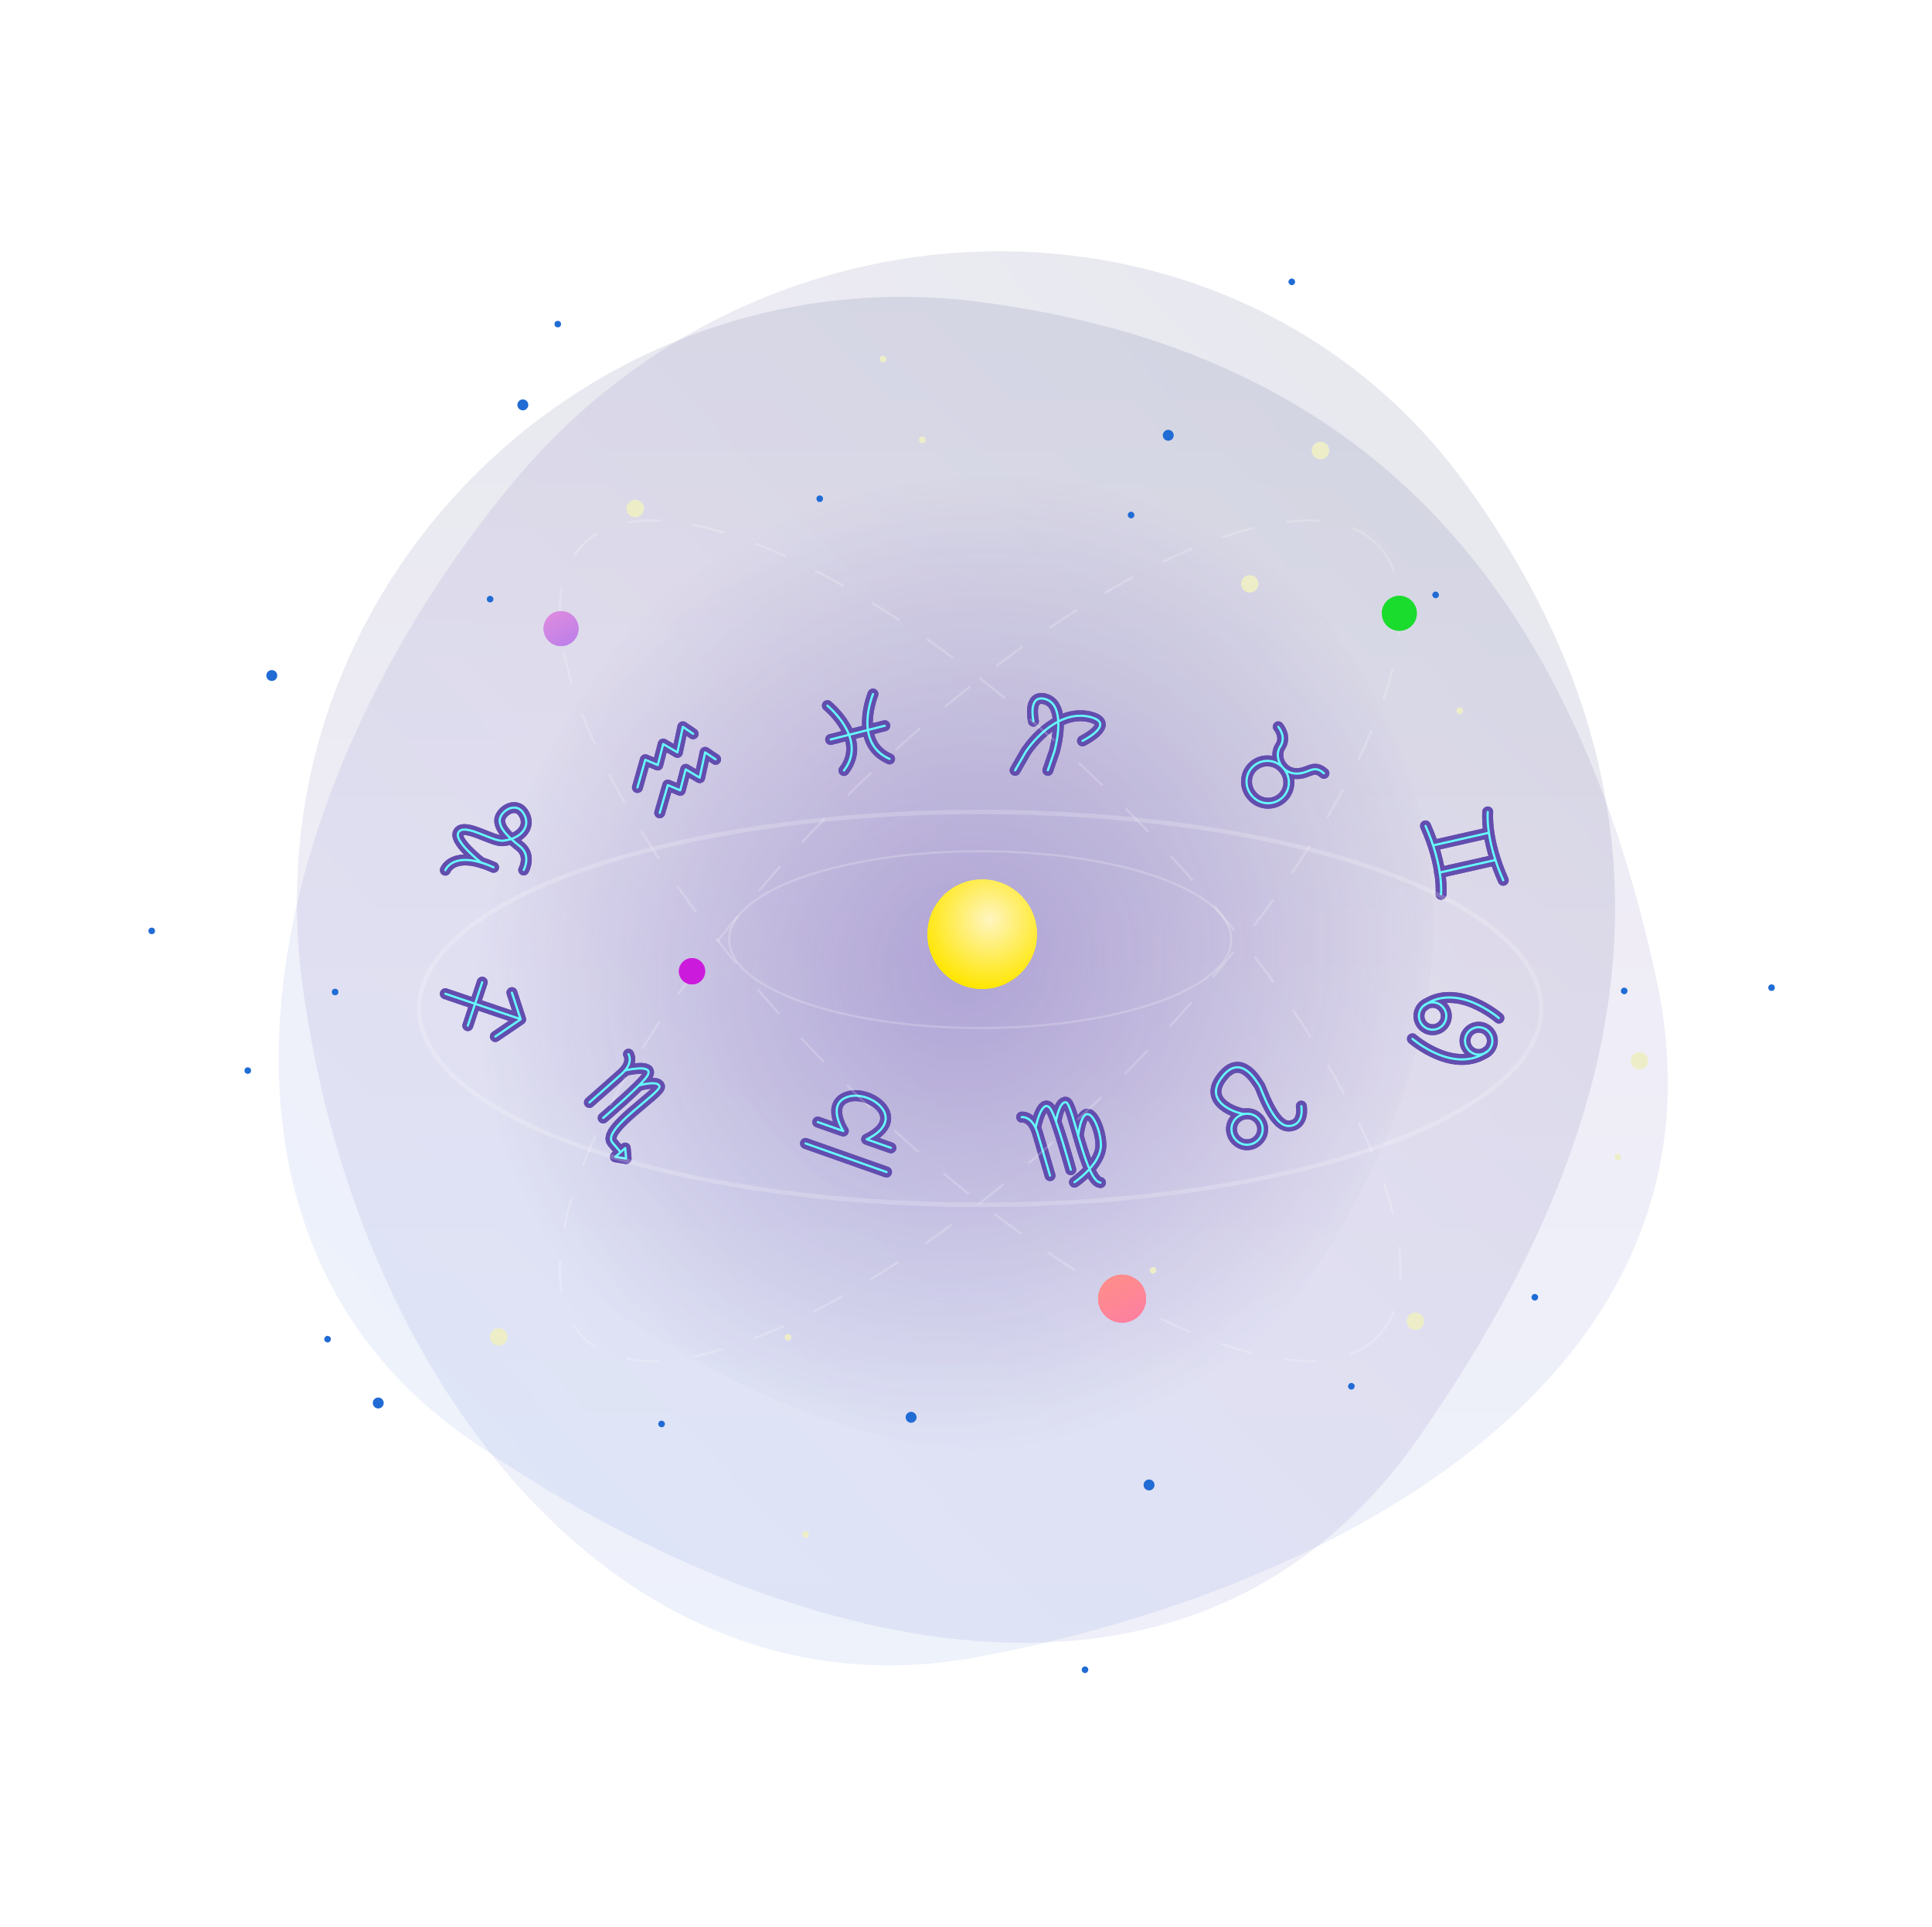 <svg width="885" height="883" viewBox="0 0 885 883" fill="none" xmlns="http://www.w3.org/2000/svg">
<path opacity="0.1" d="M758.774 448.67C797.393 628.089 614.772 727.62 448.514 759.052C282.256 790.483 161.163 629.398 138.254 448.67C115.345 267.941 270.475 115.369 448.514 138.288C626.553 161.206 720.155 269.25 758.774 448.67Z" fill="url(#paint0_linear)"/>
<path opacity="0.1" d="M649.765 658.776C542.92 811.859 347.189 752.932 212.758 657.771C78.328 562.61 116.459 364.245 234.779 221.319C353.099 78.392 569.665 80.732 671.786 222.323C773.906 363.915 756.61 505.693 649.765 658.776Z" fill="url(#paint1_linear)"/>
<path opacity="0.4" d="M591.679 597.89C514.799 708.04 373.962 665.639 277.233 597.167C180.504 528.694 207.942 385.962 293.078 283.119C378.215 180.277 534.044 181.961 607.524 283.842C681.004 385.724 668.559 487.74 591.679 597.89Z" fill="url(#paint2_radial)"/>
<path d="M374.6 514.083L386.3 518.183C386.3 518.183 378.2 505.683 388.5 502.483C398.8 499.283 416.4 512.683 397 521.983L408.1 525.883" stroke="#634DAE" stroke-width="5" stroke-miterlimit="10" stroke-linecap="round" stroke-linejoin="round"/>
<path d="M369 523.883L406.1 536.983" stroke="#634DAE" stroke-width="5" stroke-miterlimit="10" stroke-linecap="round" stroke-linejoin="round"/>
<path d="M587.55 365.3C583.75 369 577.55 368.9 573.85 365C570.05 361.1 570.05 355 573.85 351.3C577.65 347.6 583.85 347.7 587.55 351.6C591.35 355.5 591.35 361.6 587.55 365.3Z" stroke="#634DAE" stroke-width="5" stroke-miterlimit="10" stroke-linecap="round" stroke-linejoin="round"/>
<path d="M585.55 333C585.55 333 589.45 337.5 586.45 342C583.45 346.5 586.75 353.9 593.15 354.4C599.55 354.9 601.45 349.8 606.45 354.3" stroke="#634DAE" stroke-width="5" stroke-miterlimit="10" stroke-linecap="round" stroke-linejoin="round"/>
<path d="M473.4 330.422C473.4 330.422 470.7 318.222 478.6 320.222C486.5 322.222 485.5 334.822 483 344.222L480 352.922" stroke="#634DAE" stroke-width="5" stroke-miterlimit="10" stroke-linecap="round" stroke-linejoin="round"/>
<path d="M495.873 339.438C495.873 339.438 511.472 331.622 499.448 328.496C487.261 325.369 475.887 335.628 469.875 344.421L465 352.922" stroke="#634DAE" stroke-width="5" stroke-miterlimit="10" stroke-linecap="round" stroke-linejoin="round"/>
<path d="M379 323.3C379 323.3 397.8 338.5 386.6 353" stroke="#634DAE" stroke-width="5" stroke-miterlimit="10" stroke-linecap="round" stroke-linejoin="round"/>
<path d="M399.9 318C399.9 318 390.6 340.4 407.5 347.7" stroke="#634DAE" stroke-width="5" stroke-miterlimit="10" stroke-linecap="round" stroke-linejoin="round"/>
<path d="M380.5 338.8L405.3 332.5" stroke="#634DAE" stroke-width="5" stroke-miterlimit="10" stroke-linecap="round" stroke-linejoin="round"/>
<path d="M681.5 372C681.5 372 680.2 384.5 688.6 403.3" stroke="#634DAE" stroke-width="5" stroke-miterlimit="10" stroke-linecap="round" stroke-linejoin="round"/>
<path d="M660.1 409.7C660.1 409.7 661.4 397.2 653 378.4" stroke="#634DAE" stroke-width="5" stroke-miterlimit="10" stroke-linecap="round" stroke-linejoin="round"/>
<path d="M681.8 381.6L656.6 387.3" stroke="#634DAE" stroke-width="5" stroke-miterlimit="10" stroke-linecap="round" stroke-linejoin="round"/>
<path d="M684.7 394.1L659.4 399.8" stroke="#634DAE" stroke-width="5" stroke-miterlimit="10" stroke-linecap="round" stroke-linejoin="round"/>
<path d="M662.3 467.15C661.4 470.45 658 472.45 654.6 471.55C651.3 470.65 649.3 467.25 650.2 463.85C651.1 460.55 654.5 458.55 657.9 459.45C661.3 460.45 663.2 463.85 662.3 467.15Z" stroke="#634DAE" stroke-width="5" stroke-miterlimit="10" stroke-linecap="round" stroke-linejoin="round"/>
<path d="M686.6 466.45C686.6 466.45 667.3 449.65 652.1 460.85" stroke="#634DAE" stroke-width="5" stroke-miterlimit="10" stroke-linecap="round" stroke-linejoin="round"/>
<path d="M671.3 475.25C672.2 471.95 675.6 469.95 679 470.85C682.3 471.75 684.3 475.15 683.4 478.55C682.5 481.85 679.1 483.85 675.7 482.95C672.4 481.95 670.4 478.55 671.3 475.25Z" stroke="#634DAE" stroke-width="5" stroke-miterlimit="10" stroke-linecap="round" stroke-linejoin="round"/>
<path d="M647 475.95C647 475.95 666.3 492.75 681.5 481.55" stroke="#634DAE" stroke-width="5" stroke-miterlimit="10" stroke-linecap="round" stroke-linejoin="round"/>
<path d="M575.706 511.786C578.806 514.286 579.306 518.786 576.806 521.786C574.306 524.886 569.806 525.386 566.806 522.886C563.706 520.386 563.206 515.886 565.706 512.886C568.206 509.886 572.706 509.386 575.706 511.786Z" stroke="#634DAE" stroke-width="5" stroke-miterlimit="10" stroke-linecap="round" stroke-linejoin="round"/>
<path d="M596.106 506.786C596.106 506.786 597.706 515.586 590.406 515.886C583.106 516.186 577.706 498.186 576.806 497.186C575.906 496.186 568.506 481.786 559.606 493.686C550.606 505.486 567.606 510.386 570.106 510.386" stroke="#634DAE" stroke-width="5" stroke-miterlimit="10" stroke-linecap="round" stroke-linejoin="round"/>
<path d="M468 511.82C468 511.82 472.8 511.12 475.2 518.92C477.5 526.72 481 538.62 481 538.62" stroke="#634DAE" stroke-width="5" stroke-miterlimit="10" stroke-linecap="round" stroke-linejoin="round"/>
<path d="M490.5 535.92C490.5 535.92 483.8 511.72 481.2 508.02C477.3 502.52 474.4 516.52 474.4 516.52" stroke="#634DAE" stroke-width="5" stroke-miterlimit="10" stroke-linecap="round" stroke-linejoin="round"/>
<path d="M483.7 513.72C483.7 513.72 485.2 504.52 488.3 505.02C491.4 505.52 497.3 541.32 504.1 541.82" stroke="#634DAE" stroke-width="5" stroke-miterlimit="10" stroke-linecap="round" stroke-linejoin="round"/>
<path d="M492.2 541.62C492.2 541.62 504.1 533.72 504.3 524.82C504.4 515.92 496.6 500.02 493.9 520.32" stroke="#634DAE" stroke-width="5" stroke-miterlimit="10" stroke-linecap="round" stroke-linejoin="round"/>
<path d="M287.9 483C287.9 483 290.5 486.9 284.7 492.1C278.9 497.3 270 505.1 270 505.1" stroke="#634DAE" stroke-width="5" stroke-miterlimit="10" stroke-linecap="round" stroke-linejoin="round"/>
<path d="M276.3 512.2C276.3 512.2 294.5 496.6 296.6 492.8C299.8 487.2 286.5 490.4 286.5 490.4" stroke="#634DAE" stroke-width="5" stroke-miterlimit="10" stroke-linecap="round" stroke-linejoin="round"/>
<path d="M292.7 497.3C292.7 497.3 301.3 494.8 302.1 497.7C302.9 500.6 275.8 517.3 280.4 523.3L284.3 527.9" stroke="#634DAE" stroke-width="5" stroke-miterlimit="10" stroke-linecap="round" stroke-linejoin="round"/>
<path d="M286.4 526L281.9 530L286.8 530.8L286.4 526Z" fill="white" stroke="#634DAE" stroke-width="5" stroke-miterlimit="10" stroke-linecap="round" stroke-linejoin="round"/>
<path d="M204 455.3L237.5 466.6" stroke="#634DAE" stroke-width="5" stroke-miterlimit="10" stroke-linecap="round" stroke-linejoin="round"/>
<path d="M220.9 450L214.3 469.9" stroke="#634DAE" stroke-width="5" stroke-miterlimit="10" stroke-linecap="round" stroke-linejoin="round"/>
<path d="M234.5 454.8L238.5 467L226.9 474.9" stroke="#634DAE" stroke-width="5" stroke-miterlimit="10" stroke-linecap="round" stroke-linejoin="round"/>
<path d="M204 398.673C204 398.673 207.6 389.073 226.1 397.373" stroke="#634DAE" stroke-width="5" stroke-miterlimit="10" stroke-linecap="round" stroke-linejoin="round"/>
<path d="M239.9 398.573C239.9 398.573 243.5 392.073 238.2 387.773C232.8 383.473 229.2 380.073 228.9 376.173C228.6 372.173 236 366.773 239.7 372.473C243.5 378.173 239.1 384.273 230.4 385.173C225.7 385.673 213.3 377.273 210.2 381.073C207 384.873 220.5 395.273 220.5 395.273" stroke="#634DAE" stroke-width="5" stroke-miterlimit="10" stroke-linecap="round" stroke-linejoin="round"/>
<path d="M292 360.8L295.6 348.1L301.3 350.5L303.8 340.9L310.3 344.7L312.8 333L317.5 336.2" stroke="#634DAE" stroke-width="5" stroke-miterlimit="10" stroke-linecap="round" stroke-linejoin="round"/>
<path d="M302.2 372.4L305.9 359.7L311.6 362.1L314.1 352.5L320.5 356.3L323 344.7L327.8 347.9" stroke="#634DAE" stroke-width="5" stroke-miterlimit="10" stroke-linecap="round" stroke-linejoin="round"/>
<g filter="url(#filter0_f)">
<path d="M374.6 514.083L386.3 518.183C386.3 518.183 378.2 505.683 388.5 502.483C398.8 499.283 416.4 512.683 397 521.983L408.1 525.883M369 523.883L406.1 536.983M585.55 333C585.55 333 589.45 337.5 586.45 342C583.45 346.5 586.75 353.9 593.15 354.4C599.55 354.9 601.45 349.8 606.45 354.3M473.4 330.422C473.4 330.422 470.7 318.222 478.6 320.222C486.5 322.222 485.5 334.822 483 344.222L480 352.922M495.873 339.438C495.873 339.438 511.472 331.622 499.448 328.496C487.261 325.369 475.887 335.628 469.875 344.421L465 352.922M379 323.3C379 323.3 397.8 338.5 386.6 353M399.9 318C399.9 318 390.6 340.4 407.5 347.7M380.5 338.8L405.3 332.5M681.5 372C681.5 372 680.2 384.5 688.6 403.3M660.1 409.7C660.1 409.7 661.4 397.2 653 378.4M681.8 381.6L656.6 387.3M684.7 394.1L659.4 399.8M686.6 466.45C686.6 466.45 667.3 449.65 652.1 460.85M647 475.95C647 475.95 666.3 492.75 681.5 481.55M596.106 506.786C596.106 506.786 597.706 515.586 590.406 515.886C583.106 516.186 577.706 498.186 576.806 497.186C575.906 496.186 568.506 481.786 559.606 493.686C550.606 505.486 567.606 510.386 570.106 510.386M468 511.82C468 511.82 472.8 511.12 475.2 518.92C477.5 526.72 481 538.62 481 538.62M490.5 535.92C490.5 535.92 483.8 511.72 481.2 508.02C477.3 502.52 474.4 516.52 474.4 516.52M483.7 513.72C483.7 513.72 485.2 504.52 488.3 505.02C491.4 505.52 497.3 541.32 504.1 541.82M492.2 541.62C492.2 541.62 504.1 533.72 504.3 524.82C504.4 515.92 496.6 500.02 493.9 520.32M287.9 483C287.9 483 290.5 486.9 284.7 492.1C278.9 497.3 270 505.1 270 505.1M276.3 512.2C276.3 512.2 294.5 496.6 296.6 492.8C299.8 487.2 286.5 490.4 286.5 490.4M292.7 497.3C292.7 497.3 301.3 494.8 302.1 497.7C302.9 500.6 275.8 517.3 280.4 523.3L284.3 527.9M204 455.3L237.5 466.6M220.9 450L214.3 469.9M234.5 454.8L238.5 467L226.9 474.9M204 398.673C204 398.673 207.6 389.073 226.1 397.373M239.9 398.573C239.9 398.573 243.5 392.073 238.2 387.773C232.8 383.473 229.2 380.073 228.9 376.173C228.6 372.173 236 366.773 239.7 372.473C243.5 378.173 239.1 384.273 230.4 385.173C225.7 385.673 213.3 377.273 210.2 381.073C207 384.873 220.5 395.273 220.5 395.273M292 360.8L295.6 348.1L301.3 350.5L303.8 340.9L310.3 344.7L312.8 333L317.5 336.2M302.2 372.4L305.9 359.7L311.6 362.1L314.1 352.5L320.5 356.3L323 344.7L327.8 347.9M587.55 365.3C583.75 369 577.55 368.9 573.85 365C570.05 361.1 570.05 355 573.85 351.3C577.65 347.6 583.85 347.7 587.55 351.6C591.35 355.5 591.35 361.6 587.55 365.3ZM662.3 467.15C661.4 470.45 658 472.45 654.6 471.55C651.3 470.65 649.3 467.25 650.2 463.85C651.1 460.55 654.5 458.55 657.9 459.45C661.3 460.45 663.2 463.85 662.3 467.15ZM671.3 475.25C672.2 471.95 675.6 469.95 679 470.85C682.3 471.75 684.3 475.15 683.4 478.55C682.5 481.85 679.1 483.85 675.7 482.95C672.4 481.95 670.4 478.55 671.3 475.25ZM575.706 511.786C578.806 514.286 579.306 518.786 576.806 521.786C574.306 524.886 569.806 525.386 566.806 522.886C563.706 520.386 563.206 515.886 565.706 512.886C568.206 509.886 572.706 509.386 575.706 511.786ZM286.4 526L281.9 530L286.8 530.8L286.4 526Z" stroke="#634DAE" stroke-width="5" stroke-miterlimit="10" stroke-linecap="round" stroke-linejoin="round"/>
</g>
<path d="M374.6 514.083L386.3 518.183C386.3 518.183 378.2 505.683 388.5 502.483C398.8 499.283 416.4 512.683 397 521.983L408.1 525.883M369 523.883L406.1 536.983M585.55 333C585.55 333 589.45 337.5 586.45 342C583.45 346.5 586.75 353.9 593.15 354.4C599.55 354.9 601.45 349.8 606.45 354.3M473.4 330.422C473.4 330.422 470.7 318.222 478.6 320.222C486.5 322.222 485.5 334.822 483 344.222L480 352.922M495.873 339.438C495.873 339.438 511.472 331.622 499.448 328.496C487.261 325.369 475.887 335.628 469.875 344.421L465 352.922M379 323.3C379 323.3 397.8 338.5 386.6 353M399.9 318C399.9 318 390.6 340.4 407.5 347.7M380.5 338.8L405.3 332.5M681.5 372C681.5 372 680.2 384.5 688.6 403.3M660.1 409.7C660.1 409.7 661.4 397.2 653 378.4M681.8 381.6L656.6 387.3M684.7 394.1L659.4 399.8M686.6 466.45C686.6 466.45 667.3 449.65 652.1 460.85M647 475.95C647 475.95 666.3 492.75 681.5 481.55M596.106 506.786C596.106 506.786 597.706 515.586 590.406 515.886C583.106 516.186 577.706 498.186 576.806 497.186C575.906 496.186 568.506 481.786 559.606 493.686C550.606 505.486 567.606 510.386 570.106 510.386M468 511.82C468 511.82 472.8 511.12 475.2 518.92C477.5 526.72 481 538.62 481 538.62M490.5 535.92C490.5 535.92 483.8 511.72 481.2 508.02C477.3 502.52 474.4 516.52 474.4 516.52M483.7 513.72C483.7 513.72 485.2 504.52 488.3 505.02C491.4 505.52 497.3 541.32 504.1 541.82M492.2 541.62C492.2 541.62 504.1 533.72 504.3 524.82C504.4 515.92 496.6 500.02 493.9 520.32M287.9 483C287.9 483 290.5 486.9 284.7 492.1C278.9 497.3 270 505.1 270 505.1M276.3 512.2C276.3 512.2 294.5 496.6 296.6 492.8C299.8 487.2 286.5 490.4 286.5 490.4M292.7 497.3C292.7 497.3 301.3 494.8 302.1 497.7C302.9 500.6 275.8 517.3 280.4 523.3L284.3 527.9M204 455.3L237.5 466.6M220.9 450L214.3 469.9M234.5 454.8L238.5 467L226.9 474.9M204 398.673C204 398.673 207.6 389.073 226.1 397.373M239.9 398.573C239.9 398.573 243.5 392.073 238.2 387.773C232.8 383.473 229.2 380.073 228.9 376.173C228.6 372.173 236 366.773 239.7 372.473C243.5 378.173 239.1 384.273 230.4 385.173C225.7 385.673 213.3 377.273 210.2 381.073C207 384.873 220.5 395.273 220.5 395.273M292 360.8L295.6 348.1L301.3 350.5L303.8 340.9L310.3 344.7L312.8 333L317.5 336.2M302.2 372.4L305.9 359.7L311.6 362.1L314.1 352.5L320.5 356.3L323 344.7L327.8 347.9M587.55 365.3C583.75 369 577.55 368.9 573.85 365C570.05 361.1 570.05 355 573.85 351.3C577.65 347.6 583.85 347.7 587.55 351.6C591.35 355.5 591.35 361.6 587.55 365.3ZM662.3 467.15C661.4 470.45 658 472.45 654.6 471.55C651.3 470.65 649.3 467.25 650.2 463.85C651.1 460.55 654.5 458.55 657.9 459.45C661.3 460.45 663.2 463.85 662.3 467.15ZM671.3 475.25C672.2 471.95 675.6 469.95 679 470.85C682.3 471.75 684.3 475.15 683.4 478.55C682.5 481.85 679.1 483.85 675.7 482.95C672.4 481.95 670.4 478.55 671.3 475.25ZM575.706 511.786C578.806 514.286 579.306 518.786 576.806 521.786C574.306 524.886 569.806 525.386 566.806 522.886C563.706 520.386 563.206 515.886 565.706 512.886C568.206 509.886 572.706 509.386 575.706 511.786ZM286.4 526L281.9 530L286.8 530.8L286.4 526Z" stroke="#66FEFF" stroke-miterlimit="10" stroke-linecap="round" stroke-linejoin="round"/>
<ellipse opacity="0.2" cx="449" cy="462" rx="257" ry="90" stroke="white" stroke-width="2"/>
<ellipse opacity="0.2" cx="449" cy="431" rx="257" ry="90" transform="rotate(-45 449 431)" stroke="white" stroke-dasharray="15 15"/>
<ellipse opacity="0.2" cx="449" cy="431" rx="257" ry="90" transform="rotate(45 449 431)" stroke="white" stroke-dasharray="15 15"/>
<ellipse opacity="0.2" cx="449" cy="430.5" rx="115" ry="40.5" stroke="white"/>
<circle cx="449.925" cy="428" r="25.075" fill="url(#paint3_radial)"/>
<g filter="url(#filter1_f)">
<circle cx="449.925" cy="428" r="25.075" fill="url(#paint4_radial)"/>
</g>
<circle cx="572.493" cy="267.493" r="4" transform="rotate(31.194 572.493 267.493)" fill="#EDEEC8"/>
<circle r="4" transform="matrix(0.955 0.296 0.296 -0.955 751.004 486.004)" fill="#EDEEC8"/>
<circle cx="291" cy="233" r="4" fill="#EDEEC8"/>
<circle r="4" transform="matrix(0.664 0.748 0.748 -0.664 604.87 206.396)" fill="#EDEEC8"/>
<circle cx="228.44" cy="612.493" r="4" transform="rotate(31.194 228.44 612.493)" fill="#EDEEC8"/>
<circle cx="422.5" cy="201.5" r="1.5" fill="#EDEEC8"/>
<circle r="1.5" transform="matrix(0.664 0.748 0.748 -0.664 668.646 325.631)" fill="#EDEEC8"/>
<circle cx="369.06" cy="703.06" r="1.5" transform="rotate(31.194 369.06 703.06)" fill="#EDEEC8"/>
<circle cx="404.5" cy="164.5" r="1.5" fill="#EDEEC8"/>
<circle r="1.5" transform="matrix(0.664 0.748 0.748 -0.664 741.118 530.118)" fill="#EDEEC8"/>
<circle cx="361.008" cy="612.683" r="1.5" transform="rotate(31.194 361.008 612.683)" fill="#EDEEC8"/>
<circle cx="224.5" cy="274.5" r="1.5" fill="#206BD4"/>
<circle cx="153.5" cy="454.5" r="1.5" fill="#206BD4"/>
<circle cx="113.5" cy="490.5" r="1.5" fill="#206BD4"/>
<circle cx="69.5" cy="426.5" r="1.5" fill="#206BD4"/>
<circle cx="811.5" cy="452.5" r="1.5" fill="#206BD4"/>
<circle r="1.5" transform="matrix(0.664 0.748 0.748 -0.664 591.735 129.118)" fill="#206BD4"/>
<circle cx="150.06" cy="613.551" r="1.5" transform="rotate(31.194 150.06 613.551)" fill="#206BD4"/>
<circle cx="259.5" cy="287.5" r="2.5" fill="#206BD4"/>
<circle cx="239.5" cy="185.5" r="2.5" fill="#206BD4"/>
<circle r="2.5" transform="matrix(0.664 0.748 0.748 -0.664 535.155 199.436)" fill="#206BD4"/>
<circle cx="124.5" cy="309.5" r="2.5" fill="#206BD4"/>
<circle cx="173.267" cy="642.799" r="2.5" transform="rotate(31.194 173.267 642.799)" fill="#206BD4"/>
<circle cx="375.5" cy="228.5" r="1.5" fill="#206BD4"/>
<circle r="1.5" transform="matrix(0.664 0.748 0.748 -0.664 657.621 272.561)" fill="#206BD4"/>
<circle cx="255.5" cy="148.5" r="1.5" fill="#206BD4"/>
<circle r="1.5" transform="matrix(0.664 0.748 0.748 -0.664 518.118 235.97)" fill="#206BD4"/>
<circle cx="303.053" cy="652.41" r="1.5" transform="rotate(31.194 303.053 652.41)" fill="#206BD4"/>
<circle cx="648.365" cy="605.365" r="4" transform="rotate(-63.494 648.365 605.365)" fill="#EDEEC8"/>
<circle cx="528.19" cy="582.012" r="1.5" transform="rotate(-63.494 528.19 582.012)" fill="#EDEEC8"/>
<circle cx="619.029" cy="635.137" r="1.5" transform="rotate(-63.494 619.029 635.137)" fill="#206BD4"/>
<circle cx="703.063" cy="594.354" r="1.5" transform="rotate(-63.494 703.063 594.354)" fill="#206BD4"/>
<circle cx="744.012" cy="454.012" r="1.5" transform="rotate(-63.494 744.012 454.012)" fill="#206BD4"/>
<circle cx="497.012" cy="765.012" r="1.5" transform="rotate(-63.494 497.012 765.012)" fill="#206BD4"/>
<circle cx="417.353" cy="649.353" r="2.5" transform="rotate(-63.494 417.353 649.353)" fill="#206BD4"/>
<circle cx="526.353" cy="680.353" r="2.5" transform="rotate(-63.494 526.353 680.353)" fill="#206BD4"/>
<circle cx="514" cy="595" r="11" fill="url(#paint5_linear)"/>
<g filter="url(#filter2_f)">
<circle cx="514" cy="595" r="11" fill="url(#paint6_linear)"/>
</g>
<circle cx="641" cy="281" r="8" fill="#1ADC2D"/>
<g filter="url(#filter3_f)">
<circle cx="641" cy="281" r="8" fill="#1ADC2D"/>
</g>
<circle cx="317" cy="445" r="6" fill="#CC1ADC"/>
<g filter="url(#filter4_f)">
<circle cx="317" cy="445" r="6" fill="#CC1ADC"/>
</g>
<circle cx="257" cy="288" r="8" fill="url(#paint7_linear)"/>
<g filter="url(#filter5_f)">
<circle cx="257" cy="288" r="8" fill="url(#paint8_linear)"/>
</g>
<defs>
<filter id="filter0_f" x="167.499" y="281.499" width="557.601" height="296.82" filterUnits="userSpaceOnUse" color-interpolation-filters="sRGB">
<feFlood flood-opacity="0" result="BackgroundImageFix"/>
<feBlend mode="normal" in="SourceGraphic" in2="BackgroundImageFix" result="shape"/>
<feGaussianBlur stdDeviation="17" result="effect1_foregroundBlur"/>
</filter>
<filter id="filter1_f" x="401.447" y="379.522" width="96.957" height="96.957" filterUnits="userSpaceOnUse" color-interpolation-filters="sRGB">
<feFlood flood-opacity="0" result="BackgroundImageFix"/>
<feBlend mode="normal" in="SourceGraphic" in2="BackgroundImageFix" result="shape"/>
<feGaussianBlur stdDeviation="11.702" result="effect1_foregroundBlur"/>
</filter>
<filter id="filter2_f" x="488" y="569" width="52" height="52" filterUnits="userSpaceOnUse" color-interpolation-filters="sRGB">
<feFlood flood-opacity="0" result="BackgroundImageFix"/>
<feBlend mode="normal" in="SourceGraphic" in2="BackgroundImageFix" result="shape"/>
<feGaussianBlur stdDeviation="7.5" result="effect1_foregroundBlur"/>
</filter>
<filter id="filter3_f" x="618" y="258" width="46" height="46" filterUnits="userSpaceOnUse" color-interpolation-filters="sRGB">
<feFlood flood-opacity="0" result="BackgroundImageFix"/>
<feBlend mode="normal" in="SourceGraphic" in2="BackgroundImageFix" result="shape"/>
<feGaussianBlur stdDeviation="7.5" result="effect1_foregroundBlur"/>
</filter>
<filter id="filter4_f" x="296" y="424" width="42" height="42" filterUnits="userSpaceOnUse" color-interpolation-filters="sRGB">
<feFlood flood-opacity="0" result="BackgroundImageFix"/>
<feBlend mode="normal" in="SourceGraphic" in2="BackgroundImageFix" result="shape"/>
<feGaussianBlur stdDeviation="7.5" result="effect1_foregroundBlur"/>
</filter>
<filter id="filter5_f" x="229" y="260" width="56" height="56" filterUnits="userSpaceOnUse" color-interpolation-filters="sRGB">
<feFlood flood-opacity="0" result="BackgroundImageFix"/>
<feBlend mode="normal" in="SourceGraphic" in2="BackgroundImageFix" result="shape"/>
<feGaussianBlur stdDeviation="10" result="effect1_foregroundBlur"/>
</filter>
<linearGradient id="paint0_linear" x1="450" y1="136" x2="450" y2="763" gradientUnits="userSpaceOnUse">
<stop stop-color="#172463"/>
<stop offset="0.479" stop-color="#644AAC"/>
<stop offset="1" stop-color="#5380DF"/>
</linearGradient>
<linearGradient id="paint1_linear" x1="674.471" y1="221.766" x2="210.833" y2="661.588" gradientUnits="userSpaceOnUse">
<stop stop-color="#172463"/>
<stop offset="0.479" stop-color="#644AAC"/>
<stop offset="1" stop-color="#5380DF"/>
</linearGradient>
<radialGradient id="paint2_radial" cx="0" cy="0" r="1" gradientUnits="userSpaceOnUse" gradientTransform="translate(442.652 441.678) rotate(136.51) scale(229.918 219.55)">
<stop stop-color="#634DAE"/>
<stop offset="1" stop-color="#55439E" stop-opacity="0"/>
</radialGradient>
<radialGradient id="paint3_radial" cx="0" cy="0" r="1" gradientUnits="userSpaceOnUse" gradientTransform="translate(453.268 421.313) rotate(96.009) scale(31.937)">
<stop stop-color="#FFF5C1"/>
<stop offset="1" stop-color="#FFE600"/>
</radialGradient>
<radialGradient id="paint4_radial" cx="0" cy="0" r="1" gradientUnits="userSpaceOnUse" gradientTransform="translate(453.268 421.313) rotate(96.009) scale(31.937)">
<stop stop-color="#FFF5C1"/>
<stop offset="1" stop-color="#FFE600"/>
</radialGradient>
<linearGradient id="paint5_linear" x1="506.069" y1="580.623" x2="533.802" y2="630.899" gradientUnits="userSpaceOnUse">
<stop stop-color="#FF9085"/>
<stop offset="1" stop-color="#FB6FBB"/>
</linearGradient>
<linearGradient id="paint6_linear" x1="506.069" y1="580.623" x2="533.802" y2="630.899" gradientUnits="userSpaceOnUse">
<stop stop-color="#FF9085"/>
<stop offset="1" stop-color="#FB6FBB"/>
</linearGradient>
<linearGradient id="paint7_linear" x1="251.235" y1="277.548" x2="271.402" y2="314.109" gradientUnits="userSpaceOnUse">
<stop offset="0.004" stop-color="#E38DDD"/>
<stop offset="1" stop-color="#9571F6"/>
</linearGradient>
<linearGradient id="paint8_linear" x1="251.235" y1="277.548" x2="271.402" y2="314.109" gradientUnits="userSpaceOnUse">
<stop offset="0.004" stop-color="#E38DDD"/>
<stop offset="1" stop-color="#9571F6"/>
</linearGradient>
</defs>
</svg>
